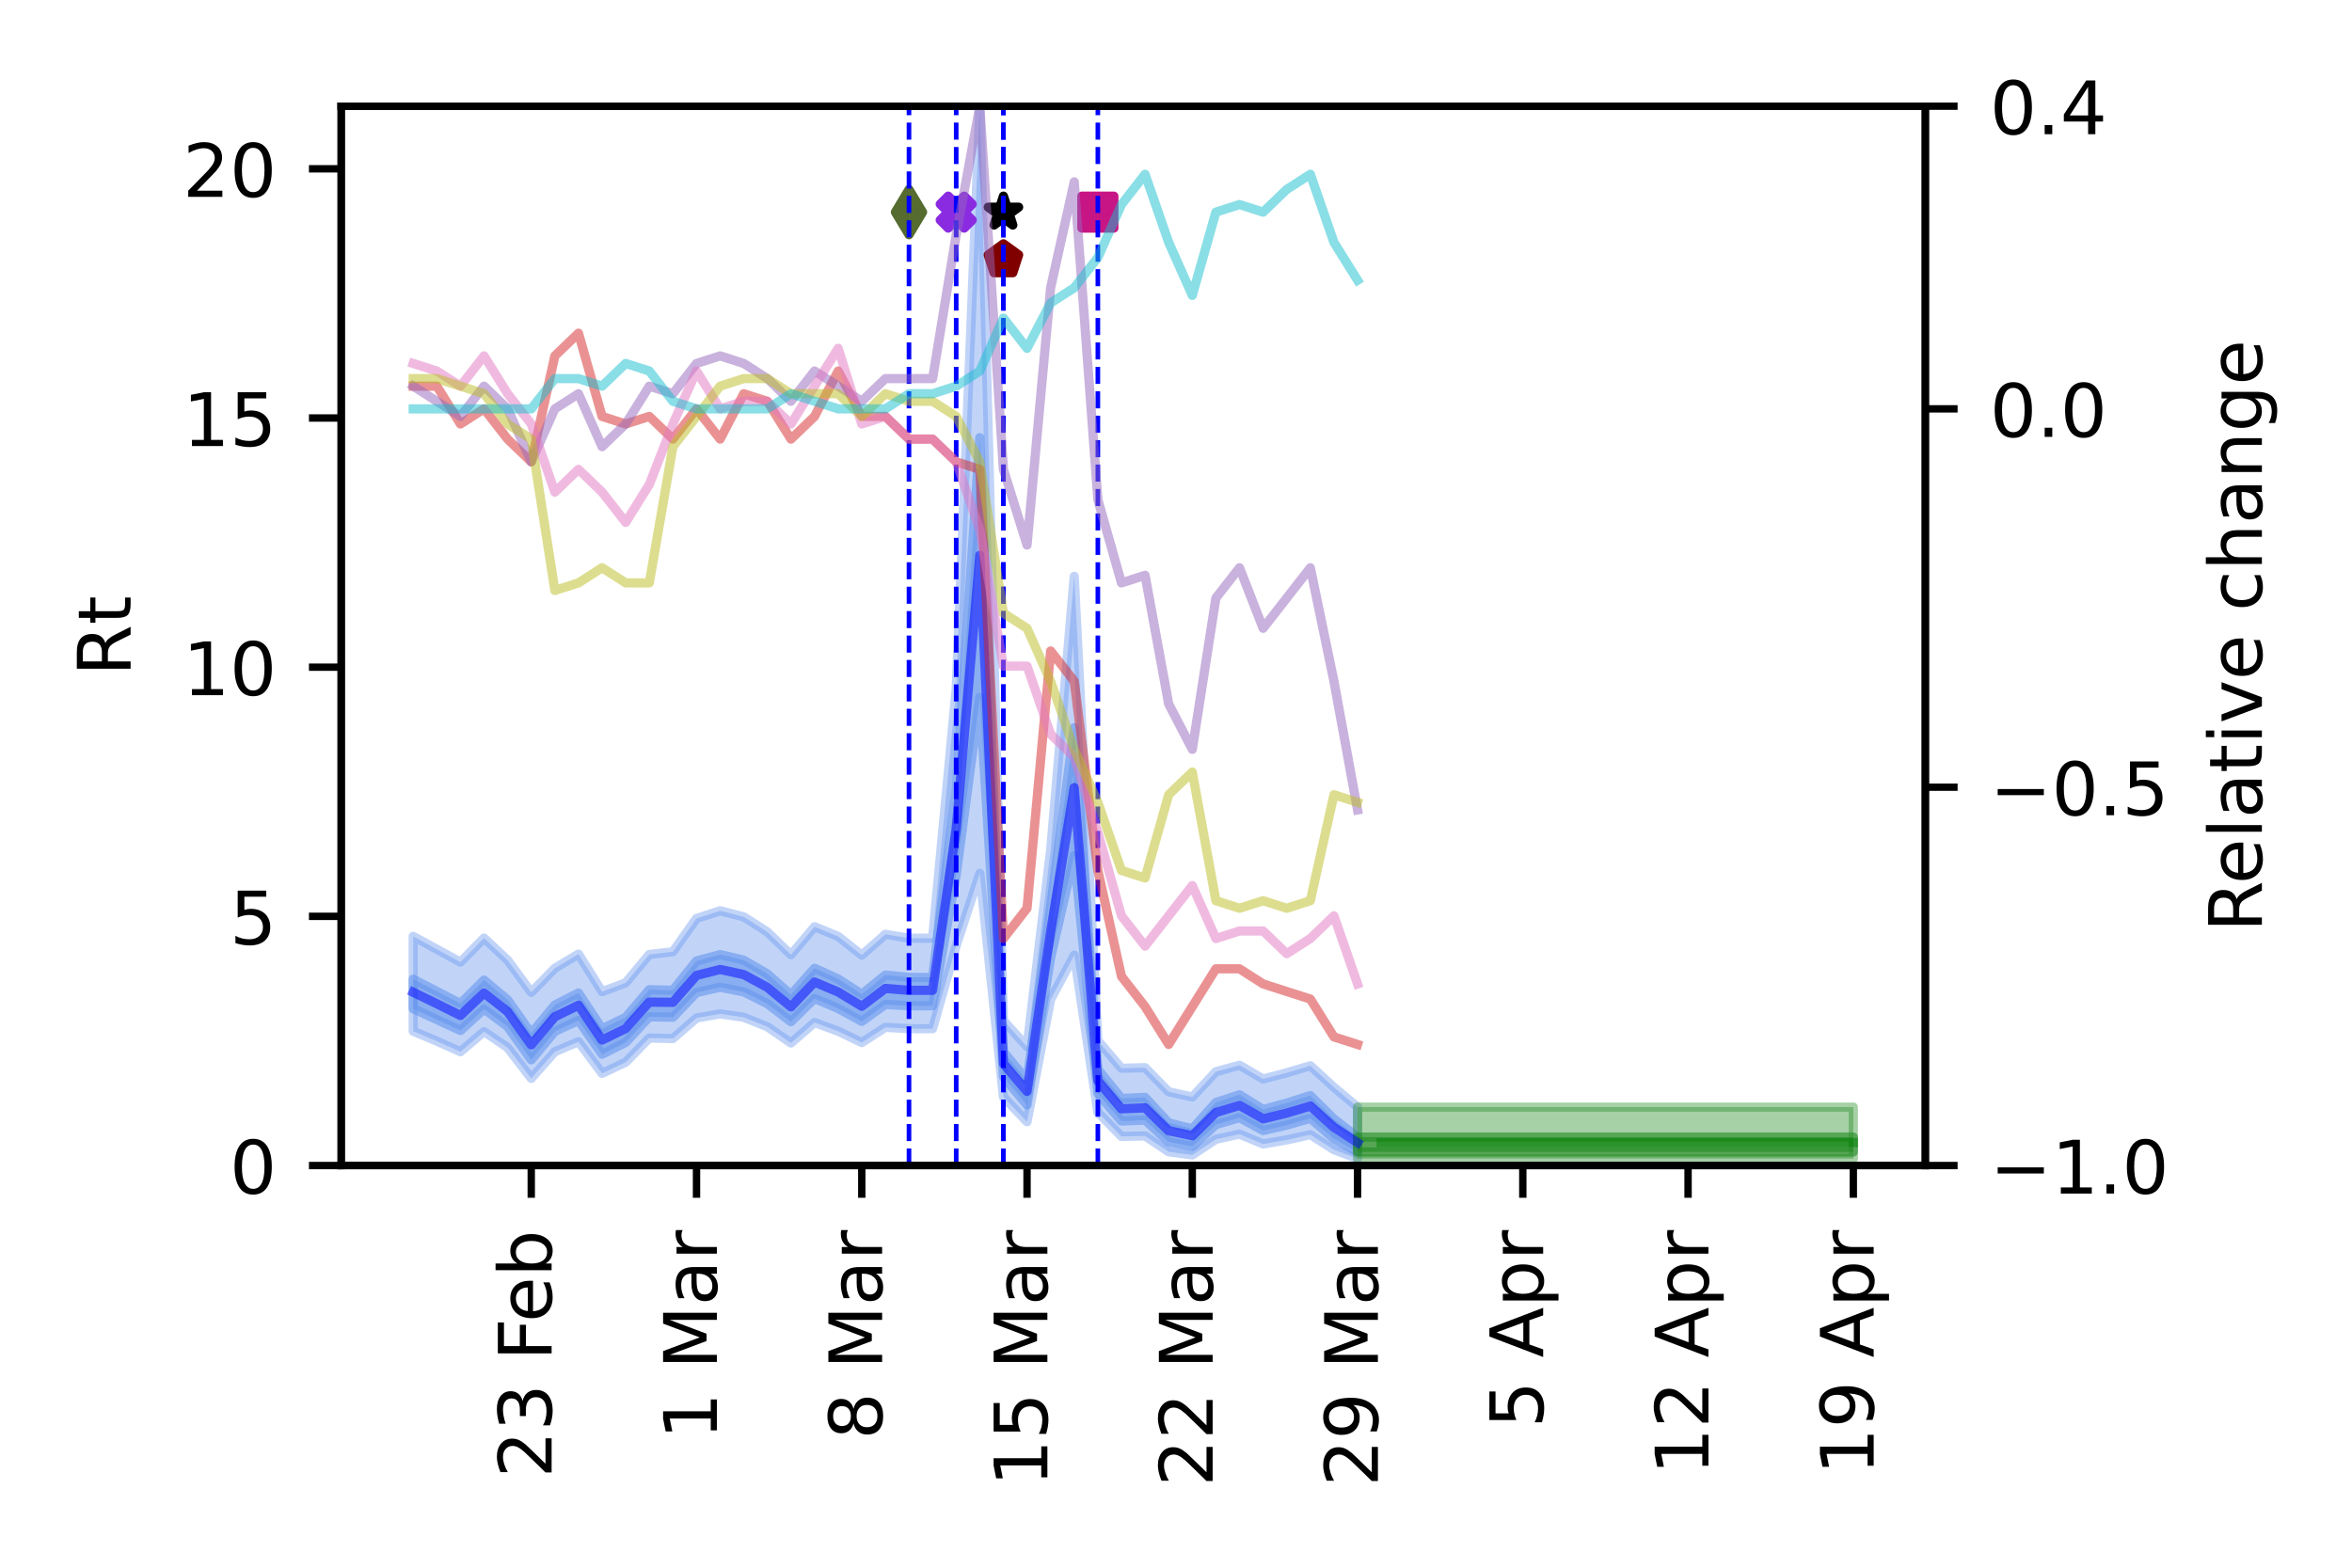 <?xml version="1.0" encoding="utf-8" standalone="no"?>
<!DOCTYPE svg PUBLIC "-//W3C//DTD SVG 1.1//EN"
  "http://www.w3.org/Graphics/SVG/1.1/DTD/svg11.dtd">
<!-- Created with matplotlib (https://matplotlib.org/) -->
<svg height="170.079pt" version="1.1" viewBox="0 0 255.118 170.079" width="255.118pt" xmlns="http://www.w3.org/2000/svg" xmlns:xlink="http://www.w3.org/1999/xlink">
 <defs>
  <style type="text/css">
*{stroke-linecap:butt;stroke-linejoin:round;}
  </style>
 </defs>
 <g id="figure_1">
  <g id="patch_1">
   <path d="M 0 170.079 
L 255.118 170.079 
L 255.118 0 
L 0 0 
z
" style="fill:#ffffff;"/>
  </g>
  <g id="axes_1">
   <g id="patch_2">
    <path d="M 37.01 126.449 
L 208.838 126.449 
L 208.838 11.52 
L 37.01 11.52 
z
" style="fill:#ffffff;"/>
   </g>
   <g id="PolyCollection_1">
    <defs>
     <path d="M 44.82 -68.494 
L 44.82 -58.204 
L 47.381 -57.125 
L 49.942 -55.978 
L 52.503 -58.162 
L 55.063 -56.419 
L 57.624 -53.089 
L 60.185 -55.982 
L 62.746 -57.065 
L 65.307 -53.629 
L 67.867 -54.843 
L 70.428 -57.464 
L 72.989 -57.407 
L 75.55 -59.635 
L 78.11 -60.085 
L 80.671 -59.712 
L 83.232 -58.687 
L 85.793 -56.923 
L 88.354 -59.143 
L 90.914 -58.207 
L 93.475 -56.971 
L 96.036 -58.622 
L 98.597 -58.48 
L 101.157 -58.48 
L 103.718 -67.49 
L 106.279 -75.331 
L 108.84 -51.068 
L 111.401 -48.378 
L 113.961 -61.651 
L 116.522 -66.452 
L 119.083 -49.399 
L 121.644 -46.787 
L 124.204 -46.839 
L 126.765 -45.119 
L 129.326 -44.781 
L 131.887 -46.479 
L 134.448 -47.038 
L 137.008 -45.966 
L 139.569 -46.412 
L 142.13 -46.975 
L 144.691 -45.35 
L 147.251 -44.382 
L 147.251 -49.968 
L 147.251 -49.968 
L 144.691 -52.117 
L 142.13 -54.456 
L 139.569 -53.691 
L 137.008 -53.018 
L 134.448 -54.512 
L 131.887 -53.806 
L 129.326 -51.066 
L 126.765 -51.632 
L 124.204 -54.247 
L 121.644 -54.182 
L 119.083 -57.175 
L 116.522 -107.557 
L 113.961 -77.836 
L 111.401 -56.519 
L 108.84 -59.361 
L 106.279 -158.559 
L 103.718 -95.333 
L 101.157 -68.295 
L 98.597 -68.295 
L 96.036 -68.714 
L 93.475 -66.453 
L 90.914 -68.486 
L 88.354 -69.537 
L 85.793 -66.498 
L 83.232 -68.976 
L 80.671 -70.611 
L 78.11 -71.266 
L 75.55 -70.44 
L 72.989 -66.825 
L 70.428 -66.526 
L 67.867 -63.453 
L 65.307 -62.49 
L 62.746 -66.568 
L 60.185 -65.039 
L 57.624 -62.419 
L 55.063 -65.909 
L 52.503 -68.306 
L 49.942 -65.698 
L 47.381 -67.096 
L 44.82 -68.494 
z
" id="mc27fb6c7b3" style="stroke:#6495ed;stroke-opacity:0.4;"/>
    </defs>
    <g clip-path="url(#p8093fc2f72)">
     <use style="fill:#6495ed;fill-opacity:0.4;stroke:#6495ed;stroke-opacity:0.4;" x="0" xlink:href="#mc27fb6c7b3" y="170.079"/>
    </g>
   </g>
   <g id="PolyCollection_2">
    <defs>
     <path d="M 44.82 -63.843 
L 44.82 -60.651 
L 47.381 -59.462 
L 49.942 -58.278 
L 52.503 -60.602 
L 55.063 -58.707 
L 57.624 -55.095 
L 60.185 -58.184 
L 62.746 -59.371 
L 65.307 -55.704 
L 67.867 -56.99 
L 70.428 -59.764 
L 72.989 -59.718 
L 75.55 -62.397 
L 78.11 -62.975 
L 80.671 -62.468 
L 83.232 -61.192 
L 85.793 -59.231 
L 88.354 -61.748 
L 90.914 -60.667 
L 93.475 -59.268 
L 96.036 -61.109 
L 98.597 -60.957 
L 101.157 -60.957 
L 103.718 -75.144 
L 106.279 -94.4 
L 108.84 -53.259 
L 111.401 -50.209 
L 113.961 -66.183 
L 116.522 -77.239 
L 119.083 -51.446 
L 121.644 -48.455 
L 124.204 -48.563 
L 126.765 -46.2 
L 129.326 -45.707 
L 131.887 -48.07 
L 134.448 -48.822 
L 137.008 -47.425 
L 139.569 -48.013 
L 142.13 -48.753 
L 144.691 -46.539 
L 147.251 -45.104 
L 147.251 -46.713 
L 147.251 -46.713 
L 144.691 -48.677 
L 142.13 -51.219 
L 139.569 -50.404 
L 137.008 -49.708 
L 134.448 -51.309 
L 131.887 -50.467 
L 129.326 -47.604 
L 126.765 -48.262 
L 124.204 -51.021 
L 121.644 -50.907 
L 119.083 -54.063 
L 116.522 -91.131 
L 113.961 -71.657 
L 111.401 -52.861 
L 108.84 -55.964 
L 106.279 -122.594 
L 103.718 -84.54 
L 101.157 -64.042 
L 98.597 -64.042 
L 96.036 -64.293 
L 93.475 -62.216 
L 90.914 -63.873 
L 88.354 -65.033 
L 85.793 -62.152 
L 83.232 -64.422 
L 80.671 -65.911 
L 78.11 -66.52 
L 75.55 -65.828 
L 72.989 -62.647 
L 70.428 -62.708 
L 67.867 -59.71 
L 65.307 -58.467 
L 62.746 -62.352 
L 60.185 -61.047 
L 57.624 -57.959 
L 55.063 -61.61 
L 52.503 -63.743 
L 49.942 -61.212 
L 47.381 -62.523 
L 44.82 -63.843 
z
" id="m3466e44753" style="stroke:#6495ed;stroke-opacity:0.6;"/>
    </defs>
    <g clip-path="url(#p8093fc2f72)">
     <use style="fill:#6495ed;fill-opacity:0.6;stroke:#6495ed;stroke-opacity:0.6;" x="0" xlink:href="#m3466e44753" y="170.079"/>
    </g>
   </g>
   <g id="PolyCollection_3">
    <defs>
     <path d="M 147.251 -49.968 
L 147.251 -44.382 
L 149.812 -44.382 
L 152.373 -44.382 
L 154.934 -44.382 
L 157.495 -44.382 
L 160.055 -44.382 
L 162.616 -44.382 
L 165.177 -44.382 
L 167.738 -44.382 
L 170.298 -44.382 
L 172.859 -44.382 
L 175.42 -44.382 
L 177.981 -44.382 
L 180.542 -44.382 
L 183.102 -44.382 
L 185.663 -44.382 
L 188.224 -44.382 
L 190.785 -44.382 
L 193.345 -44.382 
L 195.906 -44.382 
L 198.467 -44.382 
L 201.028 -44.382 
L 201.028 -49.968 
L 201.028 -49.968 
L 198.467 -49.968 
L 195.906 -49.968 
L 193.345 -49.968 
L 190.785 -49.968 
L 188.224 -49.968 
L 185.663 -49.968 
L 183.102 -49.968 
L 180.542 -49.968 
L 177.981 -49.968 
L 175.42 -49.968 
L 172.859 -49.968 
L 170.298 -49.968 
L 167.738 -49.968 
L 165.177 -49.968 
L 162.616 -49.968 
L 160.055 -49.968 
L 157.495 -49.968 
L 154.934 -49.968 
L 152.373 -49.968 
L 149.812 -49.968 
L 147.251 -49.968 
z
" id="m8d837c0db7" style="stroke:#228b22;stroke-opacity:0.4;"/>
    </defs>
    <g clip-path="url(#p8093fc2f72)">
     <use style="fill:#228b22;fill-opacity:0.4;stroke:#228b22;stroke-opacity:0.4;" x="0" xlink:href="#m8d837c0db7" y="170.079"/>
    </g>
   </g>
   <g id="PolyCollection_4">
    <defs>
     <path d="M 147.251 -46.713 
L 147.251 -45.104 
L 149.812 -45.104 
L 152.373 -45.104 
L 154.934 -45.104 
L 157.495 -45.104 
L 160.055 -45.104 
L 162.616 -45.104 
L 165.177 -45.104 
L 167.738 -45.104 
L 170.298 -45.104 
L 172.859 -45.104 
L 175.42 -45.104 
L 177.981 -45.104 
L 180.542 -45.104 
L 183.102 -45.104 
L 185.663 -45.104 
L 188.224 -45.104 
L 190.785 -45.104 
L 193.345 -45.104 
L 195.906 -45.104 
L 198.467 -45.104 
L 201.028 -45.104 
L 201.028 -46.713 
L 201.028 -46.713 
L 198.467 -46.713 
L 195.906 -46.713 
L 193.345 -46.713 
L 190.785 -46.713 
L 188.224 -46.713 
L 185.663 -46.713 
L 183.102 -46.713 
L 180.542 -46.713 
L 177.981 -46.713 
L 175.42 -46.713 
L 172.859 -46.713 
L 170.298 -46.713 
L 167.738 -46.713 
L 165.177 -46.713 
L 162.616 -46.713 
L 160.055 -46.713 
L 157.495 -46.713 
L 154.934 -46.713 
L 152.373 -46.713 
L 149.812 -46.713 
L 147.251 -46.713 
z
" id="m91d9855c9b" style="stroke:#228b22;stroke-opacity:0.6;"/>
    </defs>
    <g clip-path="url(#p8093fc2f72)">
     <use style="fill:#228b22;fill-opacity:0.6;stroke:#228b22;stroke-opacity:0.6;" x="0" xlink:href="#m91d9855c9b" y="170.079"/>
    </g>
   </g>
   <g id="PathCollection_1">
    <defs>
     <path d="M -0.866 1.732 
L 0 0.866 
L 0.866 1.732 
L 1.732 0.866 
L 0.866 0 
L 1.732 -0.866 
L 0.866 -1.732 
L 0 -0.866 
L -0.866 -1.732 
L -1.732 -0.866 
L -0.866 0 
L -1.732 0.866 
z
" id="mf2ab053cab" style="stroke:#8a2be2;"/>
    </defs>
    <g clip-path="url(#p8093fc2f72)">
     <use style="fill:#8a2be2;stroke:#8a2be2;" x="103.718" xlink:href="#mf2ab053cab" y="23.013"/>
    </g>
   </g>
   <g id="PathCollection_2">
    <defs>
     <path d="M 0 -1.732 
L -0.389 -0.535 
L -1.647 -0.535 
L -0.629 0.204 
L -1.018 1.401 
L -0 0.662 
L 1.018 1.401 
L 0.629 0.204 
L 1.647 -0.535 
L 0.389 -0.535 
z
" id="m3ead2053a7" style="stroke:#000000;"/>
    </defs>
    <g clip-path="url(#p8093fc2f72)">
     <use style="stroke:#000000;" x="108.84" xlink:href="#m3ead2053a7" y="23.013"/>
    </g>
   </g>
   <g id="PathCollection_3">
    <defs>
     <path d="M -1.732 1.732 
L 1.732 1.732 
L 1.732 -1.732 
L -1.732 -1.732 
z
" id="mf3816ffd2d" style="stroke:#c71585;"/>
    </defs>
    <g clip-path="url(#p8093fc2f72)">
     <use style="fill:#c71585;stroke:#c71585;" x="119.083" xlink:href="#mf3816ffd2d" y="23.013"/>
    </g>
   </g>
   <g id="PathCollection_4">
    <defs>
     <path d="M 0 -1.732 
L -1.647 -0.535 
L -1.018 1.401 
L 1.018 1.401 
L 1.647 -0.535 
z
" id="m47b9290eeb" style="stroke:#800000;"/>
    </defs>
    <g clip-path="url(#p8093fc2f72)">
     <use style="fill:#800000;stroke:#800000;" x="108.84" xlink:href="#m47b9290eeb" y="28.185"/>
    </g>
   </g>
   <g id="PathCollection_5">
    <defs>
     <path d="M -0 2.449 
L 1.47 0 
L 0 -2.449 
L -1.47 -0 
z
" id="mcb98997e98" style="stroke:#556b2f;"/>
    </defs>
    <g clip-path="url(#p8093fc2f72)">
     <use style="fill:#556b2f;stroke:#556b2f;" x="98.597" xlink:href="#mcb98997e98" y="23.013"/>
    </g>
   </g>
   <g id="matplotlib.axis_1">
    <g id="xtick_1">
     <g id="line2d_1">
      <defs>
       <path d="M 0 0 
L 0 3.5 
" id="mc71c07957f" style="stroke:#000000;stroke-width:0.8;"/>
      </defs>
      <g>
       <use style="stroke:#000000;stroke-width:0.8;" x="201.028" xlink:href="#mc71c07957f" y="126.449"/>
      </g>
     </g>
     <g id="text_1">
      <!-- 19 Apr -->
      <defs>
       <path d="M 12.406 8.297 
L 28.516 8.297 
L 28.516 63.922 
L 10.984 60.406 
L 10.984 69.391 
L 28.422 72.906 
L 38.281 72.906 
L 38.281 8.297 
L 54.391 8.297 
L 54.391 0 
L 12.406 0 
z
" id="DejaVuSans-49"/>
       <path d="M 10.984 1.516 
L 10.984 10.5 
Q 14.703 8.734 18.5 7.812 
Q 22.312 6.891 25.984 6.891 
Q 35.75 6.891 40.891 13.453 
Q 46.047 20.016 46.781 33.406 
Q 43.953 29.203 39.594 26.953 
Q 35.25 24.703 29.984 24.703 
Q 19.047 24.703 12.672 31.312 
Q 6.297 37.938 6.297 49.422 
Q 6.297 60.641 12.938 67.422 
Q 19.578 74.219 30.609 74.219 
Q 43.266 74.219 49.922 64.516 
Q 56.594 54.828 56.594 36.375 
Q 56.594 19.141 48.406 8.859 
Q 40.234 -1.422 26.422 -1.422 
Q 22.703 -1.422 18.891 -0.688 
Q 15.094 0.047 10.984 1.516 
z
M 30.609 32.422 
Q 37.25 32.422 41.125 36.953 
Q 45.016 41.5 45.016 49.422 
Q 45.016 57.281 41.125 61.844 
Q 37.25 66.406 30.609 66.406 
Q 23.969 66.406 20.094 61.844 
Q 16.219 57.281 16.219 49.422 
Q 16.219 41.5 20.094 36.953 
Q 23.969 32.422 30.609 32.422 
z
" id="DejaVuSans-57"/>
       <path id="DejaVuSans-32"/>
       <path d="M 34.188 63.188 
L 20.797 26.906 
L 47.609 26.906 
z
M 28.609 72.906 
L 39.797 72.906 
L 67.578 0 
L 57.328 0 
L 50.688 18.703 
L 17.828 18.703 
L 11.188 0 
L 0.781 0 
z
" id="DejaVuSans-65"/>
       <path d="M 18.109 8.203 
L 18.109 -20.797 
L 9.078 -20.797 
L 9.078 54.688 
L 18.109 54.688 
L 18.109 46.391 
Q 20.953 51.266 25.266 53.625 
Q 29.594 56 35.594 56 
Q 45.562 56 51.781 48.094 
Q 58.016 40.188 58.016 27.297 
Q 58.016 14.406 51.781 6.484 
Q 45.562 -1.422 35.594 -1.422 
Q 29.594 -1.422 25.266 0.953 
Q 20.953 3.328 18.109 8.203 
z
M 48.688 27.297 
Q 48.688 37.203 44.609 42.844 
Q 40.531 48.484 33.406 48.484 
Q 26.266 48.484 22.188 42.844 
Q 18.109 37.203 18.109 27.297 
Q 18.109 17.391 22.188 11.75 
Q 26.266 6.109 33.406 6.109 
Q 40.531 6.109 44.609 11.75 
Q 48.688 17.391 48.688 27.297 
z
" id="DejaVuSans-112"/>
       <path d="M 41.109 46.297 
Q 39.594 47.172 37.812 47.578 
Q 36.031 48 33.891 48 
Q 26.266 48 22.188 43.047 
Q 18.109 38.094 18.109 28.812 
L 18.109 0 
L 9.078 0 
L 9.078 54.688 
L 18.109 54.688 
L 18.109 46.188 
Q 20.953 51.172 25.484 53.578 
Q 30.031 56 36.531 56 
Q 37.453 56 38.578 55.875 
Q 39.703 55.766 41.062 55.516 
z
" id="DejaVuSans-114"/>
      </defs>
      <g transform="translate(203.235 160.011)rotate(-90)scale(0.08 -0.08)">
       <use xlink:href="#DejaVuSans-49"/>
       <use x="63.623" xlink:href="#DejaVuSans-57"/>
       <use x="127.246" xlink:href="#DejaVuSans-32"/>
       <use x="159.033" xlink:href="#DejaVuSans-65"/>
       <use x="227.441" xlink:href="#DejaVuSans-112"/>
       <use x="290.918" xlink:href="#DejaVuSans-114"/>
      </g>
     </g>
    </g>
    <g id="xtick_2">
     <g id="line2d_2">
      <g>
       <use style="stroke:#000000;stroke-width:0.8;" x="183.102" xlink:href="#mc71c07957f" y="126.449"/>
      </g>
     </g>
     <g id="text_2">
      <!-- 12 Apr -->
      <defs>
       <path d="M 19.188 8.297 
L 53.609 8.297 
L 53.609 0 
L 7.328 0 
L 7.328 8.297 
Q 12.938 14.109 22.625 23.891 
Q 32.328 33.688 34.812 36.531 
Q 39.547 41.844 41.422 45.531 
Q 43.312 49.219 43.312 52.781 
Q 43.312 58.594 39.234 62.25 
Q 35.156 65.922 28.609 65.922 
Q 23.969 65.922 18.812 64.312 
Q 13.672 62.703 7.812 59.422 
L 7.812 69.391 
Q 13.766 71.781 18.938 73 
Q 24.125 74.219 28.422 74.219 
Q 39.75 74.219 46.484 68.547 
Q 53.219 62.891 53.219 53.422 
Q 53.219 48.922 51.531 44.891 
Q 49.859 40.875 45.406 35.406 
Q 44.188 33.984 37.641 27.219 
Q 31.109 20.453 19.188 8.297 
z
" id="DejaVuSans-50"/>
      </defs>
      <g transform="translate(185.31 160.011)rotate(-90)scale(0.08 -0.08)">
       <use xlink:href="#DejaVuSans-49"/>
       <use x="63.623" xlink:href="#DejaVuSans-50"/>
       <use x="127.246" xlink:href="#DejaVuSans-32"/>
       <use x="159.033" xlink:href="#DejaVuSans-65"/>
       <use x="227.441" xlink:href="#DejaVuSans-112"/>
       <use x="290.918" xlink:href="#DejaVuSans-114"/>
      </g>
     </g>
    </g>
    <g id="xtick_3">
     <g id="line2d_3">
      <g>
       <use style="stroke:#000000;stroke-width:0.8;" x="165.177" xlink:href="#mc71c07957f" y="126.449"/>
      </g>
     </g>
     <g id="text_3">
      <!-- 5 Apr -->
      <defs>
       <path d="M 10.797 72.906 
L 49.516 72.906 
L 49.516 64.594 
L 19.828 64.594 
L 19.828 46.734 
Q 21.969 47.469 24.109 47.828 
Q 26.266 48.188 28.422 48.188 
Q 40.625 48.188 47.75 41.5 
Q 54.891 34.812 54.891 23.391 
Q 54.891 11.625 47.562 5.094 
Q 40.234 -1.422 26.906 -1.422 
Q 22.312 -1.422 17.547 -0.641 
Q 12.797 0.141 7.719 1.703 
L 7.719 11.625 
Q 12.109 9.234 16.797 8.062 
Q 21.484 6.891 26.703 6.891 
Q 35.156 6.891 40.078 11.328 
Q 45.016 15.766 45.016 23.391 
Q 45.016 31 40.078 35.438 
Q 35.156 39.891 26.703 39.891 
Q 22.75 39.891 18.812 39.016 
Q 14.891 38.141 10.797 36.281 
z
" id="DejaVuSans-53"/>
      </defs>
      <g transform="translate(167.384 154.921)rotate(-90)scale(0.08 -0.08)">
       <use xlink:href="#DejaVuSans-53"/>
       <use x="63.623" xlink:href="#DejaVuSans-32"/>
       <use x="95.41" xlink:href="#DejaVuSans-65"/>
       <use x="163.818" xlink:href="#DejaVuSans-112"/>
       <use x="227.295" xlink:href="#DejaVuSans-114"/>
      </g>
     </g>
    </g>
    <g id="xtick_4">
     <g id="line2d_4">
      <g>
       <use style="stroke:#000000;stroke-width:0.8;" x="147.251" xlink:href="#mc71c07957f" y="126.449"/>
      </g>
     </g>
     <g id="text_4">
      <!-- 29 Mar -->
      <defs>
       <path d="M 9.812 72.906 
L 24.516 72.906 
L 43.109 23.297 
L 61.812 72.906 
L 76.516 72.906 
L 76.516 0 
L 66.891 0 
L 66.891 64.016 
L 48.094 14.016 
L 38.188 14.016 
L 19.391 64.016 
L 19.391 0 
L 9.812 0 
z
" id="DejaVuSans-77"/>
       <path d="M 34.281 27.484 
Q 23.391 27.484 19.188 25 
Q 14.984 22.516 14.984 16.5 
Q 14.984 11.719 18.141 8.906 
Q 21.297 6.109 26.703 6.109 
Q 34.188 6.109 38.703 11.406 
Q 43.219 16.703 43.219 25.484 
L 43.219 27.484 
z
M 52.203 31.203 
L 52.203 0 
L 43.219 0 
L 43.219 8.297 
Q 40.141 3.328 35.547 0.953 
Q 30.953 -1.422 24.312 -1.422 
Q 15.922 -1.422 10.953 3.297 
Q 6 8.016 6 15.922 
Q 6 25.141 12.172 29.828 
Q 18.359 34.516 30.609 34.516 
L 43.219 34.516 
L 43.219 35.406 
Q 43.219 41.609 39.141 45 
Q 35.062 48.391 27.688 48.391 
Q 23 48.391 18.547 47.266 
Q 14.109 46.141 10.016 43.891 
L 10.016 52.203 
Q 14.938 54.109 19.578 55.047 
Q 24.219 56 28.609 56 
Q 40.484 56 46.344 49.844 
Q 52.203 43.703 52.203 31.203 
z
" id="DejaVuSans-97"/>
      </defs>
      <g transform="translate(149.459 161.265)rotate(-90)scale(0.08 -0.08)">
       <use xlink:href="#DejaVuSans-50"/>
       <use x="63.623" xlink:href="#DejaVuSans-57"/>
       <use x="127.246" xlink:href="#DejaVuSans-32"/>
       <use x="159.033" xlink:href="#DejaVuSans-77"/>
       <use x="245.312" xlink:href="#DejaVuSans-97"/>
       <use x="306.592" xlink:href="#DejaVuSans-114"/>
      </g>
     </g>
    </g>
    <g id="xtick_5">
     <g id="line2d_5">
      <g>
       <use style="stroke:#000000;stroke-width:0.8;" x="129.326" xlink:href="#mc71c07957f" y="126.449"/>
      </g>
     </g>
     <g id="text_5">
      <!-- 22 Mar -->
      <g transform="translate(131.533 161.265)rotate(-90)scale(0.08 -0.08)">
       <use xlink:href="#DejaVuSans-50"/>
       <use x="63.623" xlink:href="#DejaVuSans-50"/>
       <use x="127.246" xlink:href="#DejaVuSans-32"/>
       <use x="159.033" xlink:href="#DejaVuSans-77"/>
       <use x="245.312" xlink:href="#DejaVuSans-97"/>
       <use x="306.592" xlink:href="#DejaVuSans-114"/>
      </g>
     </g>
    </g>
    <g id="xtick_6">
     <g id="line2d_6">
      <g>
       <use style="stroke:#000000;stroke-width:0.8;" x="111.401" xlink:href="#mc71c07957f" y="126.449"/>
      </g>
     </g>
     <g id="text_6">
      <!-- 15 Mar -->
      <g transform="translate(113.608 161.265)rotate(-90)scale(0.08 -0.08)">
       <use xlink:href="#DejaVuSans-49"/>
       <use x="63.623" xlink:href="#DejaVuSans-53"/>
       <use x="127.246" xlink:href="#DejaVuSans-32"/>
       <use x="159.033" xlink:href="#DejaVuSans-77"/>
       <use x="245.312" xlink:href="#DejaVuSans-97"/>
       <use x="306.592" xlink:href="#DejaVuSans-114"/>
      </g>
     </g>
    </g>
    <g id="xtick_7">
     <g id="line2d_7">
      <g>
       <use style="stroke:#000000;stroke-width:0.8;" x="93.475" xlink:href="#mc71c07957f" y="126.449"/>
      </g>
     </g>
     <g id="text_7">
      <!-- 8 Mar -->
      <defs>
       <path d="M 31.781 34.625 
Q 24.75 34.625 20.719 30.859 
Q 16.703 27.094 16.703 20.516 
Q 16.703 13.922 20.719 10.156 
Q 24.75 6.391 31.781 6.391 
Q 38.812 6.391 42.859 10.172 
Q 46.922 13.969 46.922 20.516 
Q 46.922 27.094 42.891 30.859 
Q 38.875 34.625 31.781 34.625 
z
M 21.922 38.812 
Q 15.578 40.375 12.031 44.719 
Q 8.5 49.078 8.5 55.328 
Q 8.5 64.062 14.719 69.141 
Q 20.953 74.219 31.781 74.219 
Q 42.672 74.219 48.875 69.141 
Q 55.078 64.062 55.078 55.328 
Q 55.078 49.078 51.531 44.719 
Q 48 40.375 41.703 38.812 
Q 48.828 37.156 52.797 32.312 
Q 56.781 27.484 56.781 20.516 
Q 56.781 9.906 50.312 4.234 
Q 43.844 -1.422 31.781 -1.422 
Q 19.734 -1.422 13.25 4.234 
Q 6.781 9.906 6.781 20.516 
Q 6.781 27.484 10.781 32.312 
Q 14.797 37.156 21.922 38.812 
z
M 18.312 54.391 
Q 18.312 48.734 21.844 45.562 
Q 25.391 42.391 31.781 42.391 
Q 38.141 42.391 41.719 45.562 
Q 45.312 48.734 45.312 54.391 
Q 45.312 60.062 41.719 63.234 
Q 38.141 66.406 31.781 66.406 
Q 25.391 66.406 21.844 63.234 
Q 18.312 60.062 18.312 54.391 
z
" id="DejaVuSans-56"/>
      </defs>
      <g transform="translate(95.683 156.175)rotate(-90)scale(0.08 -0.08)">
       <use xlink:href="#DejaVuSans-56"/>
       <use x="63.623" xlink:href="#DejaVuSans-32"/>
       <use x="95.41" xlink:href="#DejaVuSans-77"/>
       <use x="181.689" xlink:href="#DejaVuSans-97"/>
       <use x="242.969" xlink:href="#DejaVuSans-114"/>
      </g>
     </g>
    </g>
    <g id="xtick_8">
     <g id="line2d_8">
      <g>
       <use style="stroke:#000000;stroke-width:0.8;" x="75.55" xlink:href="#mc71c07957f" y="126.449"/>
      </g>
     </g>
     <g id="text_8">
      <!-- 1 Mar -->
      <g transform="translate(77.757 156.175)rotate(-90)scale(0.08 -0.08)">
       <use xlink:href="#DejaVuSans-49"/>
       <use x="63.623" xlink:href="#DejaVuSans-32"/>
       <use x="95.41" xlink:href="#DejaVuSans-77"/>
       <use x="181.689" xlink:href="#DejaVuSans-97"/>
       <use x="242.969" xlink:href="#DejaVuSans-114"/>
      </g>
     </g>
    </g>
    <g id="xtick_9">
     <g id="line2d_9">
      <g>
       <use style="stroke:#000000;stroke-width:0.8;" x="57.624" xlink:href="#mc71c07957f" y="126.449"/>
      </g>
     </g>
     <g id="text_9">
      <!-- 23 Feb -->
      <defs>
       <path d="M 40.578 39.312 
Q 47.656 37.797 51.625 33 
Q 55.609 28.219 55.609 21.188 
Q 55.609 10.406 48.188 4.484 
Q 40.766 -1.422 27.094 -1.422 
Q 22.516 -1.422 17.656 -0.516 
Q 12.797 0.391 7.625 2.203 
L 7.625 11.719 
Q 11.719 9.328 16.594 8.109 
Q 21.484 6.891 26.812 6.891 
Q 36.078 6.891 40.938 10.547 
Q 45.797 14.203 45.797 21.188 
Q 45.797 27.641 41.281 31.266 
Q 36.766 34.906 28.719 34.906 
L 20.219 34.906 
L 20.219 43.016 
L 29.109 43.016 
Q 36.375 43.016 40.234 45.922 
Q 44.094 48.828 44.094 54.297 
Q 44.094 59.906 40.109 62.906 
Q 36.141 65.922 28.719 65.922 
Q 24.656 65.922 20.016 65.031 
Q 15.375 64.156 9.812 62.312 
L 9.812 71.094 
Q 15.438 72.656 20.344 73.438 
Q 25.25 74.219 29.594 74.219 
Q 40.828 74.219 47.359 69.109 
Q 53.906 64.016 53.906 55.328 
Q 53.906 49.266 50.438 45.094 
Q 46.969 40.922 40.578 39.312 
z
" id="DejaVuSans-51"/>
       <path d="M 9.812 72.906 
L 51.703 72.906 
L 51.703 64.594 
L 19.672 64.594 
L 19.672 43.109 
L 48.578 43.109 
L 48.578 34.812 
L 19.672 34.812 
L 19.672 0 
L 9.812 0 
z
" id="DejaVuSans-70"/>
       <path d="M 56.203 29.594 
L 56.203 25.203 
L 14.891 25.203 
Q 15.484 15.922 20.484 11.062 
Q 25.484 6.203 34.422 6.203 
Q 39.594 6.203 44.453 7.469 
Q 49.312 8.734 54.109 11.281 
L 54.109 2.781 
Q 49.266 0.734 44.188 -0.344 
Q 39.109 -1.422 33.891 -1.422 
Q 20.797 -1.422 13.156 6.188 
Q 5.516 13.812 5.516 26.812 
Q 5.516 40.234 12.766 48.109 
Q 20.016 56 32.328 56 
Q 43.359 56 49.781 48.891 
Q 56.203 41.797 56.203 29.594 
z
M 47.219 32.234 
Q 47.125 39.594 43.094 43.984 
Q 39.062 48.391 32.422 48.391 
Q 24.906 48.391 20.391 44.141 
Q 15.875 39.891 15.188 32.172 
z
" id="DejaVuSans-101"/>
       <path d="M 48.688 27.297 
Q 48.688 37.203 44.609 42.844 
Q 40.531 48.484 33.406 48.484 
Q 26.266 48.484 22.188 42.844 
Q 18.109 37.203 18.109 27.297 
Q 18.109 17.391 22.188 11.75 
Q 26.266 6.109 33.406 6.109 
Q 40.531 6.109 44.609 11.75 
Q 48.688 17.391 48.688 27.297 
z
M 18.109 46.391 
Q 20.953 51.266 25.266 53.625 
Q 29.594 56 35.594 56 
Q 45.562 56 51.781 48.094 
Q 58.016 40.188 58.016 27.297 
Q 58.016 14.406 51.781 6.484 
Q 45.562 -1.422 35.594 -1.422 
Q 29.594 -1.422 25.266 0.953 
Q 20.953 3.328 18.109 8.203 
L 18.109 0 
L 9.078 0 
L 9.078 75.984 
L 18.109 75.984 
z
" id="DejaVuSans-98"/>
      </defs>
      <g transform="translate(59.832 160.334)rotate(-90)scale(0.08 -0.08)">
       <use xlink:href="#DejaVuSans-50"/>
       <use x="63.623" xlink:href="#DejaVuSans-51"/>
       <use x="127.246" xlink:href="#DejaVuSans-32"/>
       <use x="159.033" xlink:href="#DejaVuSans-70"/>
       <use x="211.053" xlink:href="#DejaVuSans-101"/>
       <use x="272.576" xlink:href="#DejaVuSans-98"/>
      </g>
     </g>
    </g>
   </g>
   <g id="matplotlib.axis_2">
    <g id="ytick_1">
     <g id="line2d_10">
      <defs>
       <path d="M 0 0 
L -3.5 0 
" id="m1950df872a" style="stroke:#000000;stroke-width:0.8;"/>
      </defs>
      <g>
       <use style="stroke:#000000;stroke-width:0.8;" x="37.01" xlink:href="#m1950df872a" y="126.449"/>
      </g>
     </g>
     <g id="text_10">
      <!-- 0 -->
      <defs>
       <path d="M 31.781 66.406 
Q 24.172 66.406 20.328 58.906 
Q 16.5 51.422 16.5 36.375 
Q 16.5 21.391 20.328 13.891 
Q 24.172 6.391 31.781 6.391 
Q 39.453 6.391 43.281 13.891 
Q 47.125 21.391 47.125 36.375 
Q 47.125 51.422 43.281 58.906 
Q 39.453 66.406 31.781 66.406 
z
M 31.781 74.219 
Q 44.047 74.219 50.516 64.516 
Q 56.984 54.828 56.984 36.375 
Q 56.984 17.969 50.516 8.266 
Q 44.047 -1.422 31.781 -1.422 
Q 19.531 -1.422 13.062 8.266 
Q 6.594 17.969 6.594 36.375 
Q 6.594 54.828 13.062 64.516 
Q 19.531 74.219 31.781 74.219 
z
" id="DejaVuSans-48"/>
      </defs>
      <g transform="translate(24.92 129.488)scale(0.08 -0.08)">
       <use xlink:href="#DejaVuSans-48"/>
      </g>
     </g>
    </g>
    <g id="ytick_2">
     <g id="line2d_11">
      <g>
       <use style="stroke:#000000;stroke-width:0.8;" x="37.01" xlink:href="#m1950df872a" y="99.416"/>
      </g>
     </g>
     <g id="text_11">
      <!-- 5 -->
      <g transform="translate(24.92 102.455)scale(0.08 -0.08)">
       <use xlink:href="#DejaVuSans-53"/>
      </g>
     </g>
    </g>
    <g id="ytick_3">
     <g id="line2d_12">
      <g>
       <use style="stroke:#000000;stroke-width:0.8;" x="37.01" xlink:href="#m1950df872a" y="72.382"/>
      </g>
     </g>
     <g id="text_12">
      <!-- 10 -->
      <g transform="translate(19.83 75.422)scale(0.08 -0.08)">
       <use xlink:href="#DejaVuSans-49"/>
       <use x="63.623" xlink:href="#DejaVuSans-48"/>
      </g>
     </g>
    </g>
    <g id="ytick_4">
     <g id="line2d_13">
      <g>
       <use style="stroke:#000000;stroke-width:0.8;" x="37.01" xlink:href="#m1950df872a" y="45.349"/>
      </g>
     </g>
     <g id="text_13">
      <!-- 15 -->
      <g transform="translate(19.83 48.389)scale(0.08 -0.08)">
       <use xlink:href="#DejaVuSans-49"/>
       <use x="63.623" xlink:href="#DejaVuSans-53"/>
      </g>
     </g>
    </g>
    <g id="ytick_5">
     <g id="line2d_14">
      <g>
       <use style="stroke:#000000;stroke-width:0.8;" x="37.01" xlink:href="#m1950df872a" y="18.316"/>
      </g>
     </g>
     <g id="text_14">
      <!-- 20 -->
      <g transform="translate(19.83 21.355)scale(0.08 -0.08)">
       <use xlink:href="#DejaVuSans-50"/>
       <use x="63.623" xlink:href="#DejaVuSans-48"/>
      </g>
     </g>
    </g>
    <g id="text_15">
     <!-- Rt -->
     <defs>
      <path d="M 44.391 34.188 
Q 47.562 33.109 50.562 29.594 
Q 53.562 26.078 56.594 19.922 
L 66.609 0 
L 56 0 
L 46.688 18.703 
Q 43.062 26.031 39.672 28.422 
Q 36.281 30.812 30.422 30.812 
L 19.672 30.812 
L 19.672 0 
L 9.812 0 
L 9.812 72.906 
L 32.078 72.906 
Q 44.578 72.906 50.734 67.672 
Q 56.891 62.453 56.891 51.906 
Q 56.891 45.016 53.688 40.469 
Q 50.484 35.938 44.391 34.188 
z
M 19.672 64.797 
L 19.672 38.922 
L 32.078 38.922 
Q 39.203 38.922 42.844 42.219 
Q 46.484 45.516 46.484 51.906 
Q 46.484 58.297 42.844 61.547 
Q 39.203 64.797 32.078 64.797 
z
" id="DejaVuSans-82"/>
      <path d="M 18.312 70.219 
L 18.312 54.688 
L 36.812 54.688 
L 36.812 47.703 
L 18.312 47.703 
L 18.312 18.016 
Q 18.312 11.328 20.141 9.422 
Q 21.969 7.516 27.594 7.516 
L 36.812 7.516 
L 36.812 0 
L 27.594 0 
Q 17.188 0 13.234 3.875 
Q 9.281 7.766 9.281 18.016 
L 9.281 47.703 
L 2.688 47.703 
L 2.688 54.688 
L 9.281 54.688 
L 9.281 70.219 
z
" id="DejaVuSans-116"/>
     </defs>
     <g transform="translate(14.166 73.332)rotate(-90)scale(0.08 -0.08)">
      <use xlink:href="#DejaVuSans-82"/>
      <use x="69.482" xlink:href="#DejaVuSans-116"/>
     </g>
    </g>
   </g>
   <g id="line2d_15">
    <path clip-path="url(#p8093fc2f72)" d="M 44.82 107.648 
L 47.381 108.895 
L 49.942 110.168 
L 52.503 107.732 
L 55.063 109.755 
L 57.624 113.354 
L 60.185 110.306 
L 62.746 109.062 
L 65.307 112.833 
L 67.867 111.585 
L 70.428 108.721 
L 72.989 108.746 
L 75.55 105.823 
L 78.11 105.177 
L 80.671 105.732 
L 83.232 107.118 
L 85.793 109.231 
L 88.354 106.541 
L 90.914 107.624 
L 93.475 109.169 
L 96.036 107.233 
L 98.597 107.439 
L 101.157 107.439 
L 103.718 89.971 
L 106.279 60.243 
L 108.84 115.387 
L 111.401 118.4 
L 113.961 101.037 
L 116.522 85.446 
L 119.083 117.255 
L 121.644 120.292 
L 124.204 120.188 
L 126.765 122.671 
L 129.326 123.22 
L 131.887 120.694 
L 134.448 119.923 
L 137.008 121.384 
L 139.569 120.758 
L 142.13 119.994 
L 144.691 122.302 
L 147.251 123.963 
" style="fill:none;stroke:#0000ff;stroke-linecap:square;stroke-opacity:0.5;"/>
   </g>
   <g id="line2d_16">
    <path clip-path="url(#p8093fc2f72)" d="M 149.812 123.963 
L 152.373 123.963 
L 154.934 123.963 
L 157.495 123.963 
L 160.055 123.963 
L 162.616 123.963 
L 165.177 123.963 
L 167.738 123.963 
L 170.298 123.963 
L 172.859 123.963 
L 175.42 123.963 
L 177.981 123.963 
L 180.542 123.963 
L 183.102 123.963 
L 185.663 123.963 
L 188.224 123.963 
L 190.785 123.963 
L 193.345 123.963 
L 195.906 123.963 
L 198.467 123.963 
L 201.028 123.963 
" style="fill:none;stroke:#008000;stroke-linecap:square;stroke-opacity:0.5;"/>
   </g>
   <g id="line2d_17">
    <path clip-path="url(#p8093fc2f72)" d="M 103.718 126.449 
L 103.718 11.52 
" style="fill:none;stroke:#0000ff;stroke-dasharray:1.85,0.8;stroke-dashoffset:0;stroke-width:0.5;"/>
   </g>
   <g id="line2d_18">
    <path clip-path="url(#p8093fc2f72)" d="M 108.84 126.449 
L 108.84 11.52 
" style="fill:none;stroke:#0000ff;stroke-dasharray:1.85,0.8;stroke-dashoffset:0;stroke-width:0.5;"/>
   </g>
   <g id="line2d_19">
    <path clip-path="url(#p8093fc2f72)" d="M 119.083 126.449 
L 119.083 11.52 
" style="fill:none;stroke:#0000ff;stroke-dasharray:1.85,0.8;stroke-dashoffset:0;stroke-width:0.5;"/>
   </g>
   <g id="line2d_20">
    <path clip-path="url(#p8093fc2f72)" d="M 108.84 126.449 
L 108.84 11.52 
" style="fill:none;stroke:#0000ff;stroke-dasharray:1.85,0.8;stroke-dashoffset:0;stroke-width:0.5;"/>
   </g>
   <g id="line2d_21">
    <path clip-path="url(#p8093fc2f72)" d="M 98.597 126.449 
L 98.597 11.52 
" style="fill:none;stroke:#0000ff;stroke-dasharray:1.85,0.8;stroke-dashoffset:0;stroke-width:0.5;"/>
   </g>
   <g id="patch_3">
    <path d="M 37.01 126.449 
L 37.01 11.52 
" style="fill:none;stroke:#000000;stroke-linecap:square;stroke-linejoin:miter;stroke-width:0.8;"/>
   </g>
   <g id="patch_4">
    <path d="M 208.838 126.449 
L 208.838 11.52 
" style="fill:none;stroke:#000000;stroke-linecap:square;stroke-linejoin:miter;stroke-width:0.8;"/>
   </g>
   <g id="patch_5">
    <path d="M 37.01 126.449 
L 208.838 126.449 
" style="fill:none;stroke:#000000;stroke-linecap:square;stroke-linejoin:miter;stroke-width:0.8;"/>
   </g>
   <g id="patch_6">
    <path d="M 37.01 11.52 
L 208.838 11.52 
" style="fill:none;stroke:#000000;stroke-linecap:square;stroke-linejoin:miter;stroke-width:0.8;"/>
   </g>
  </g>
  <g id="axes_2">
   <g id="matplotlib.axis_3">
    <g id="ytick_6">
     <g id="line2d_22">
      <defs>
       <path d="M 0 0 
L 3.5 0 
" id="m1da36aacfe" style="stroke:#000000;stroke-width:0.8;"/>
      </defs>
      <g>
       <use style="stroke:#000000;stroke-width:0.8;" x="208.838" xlink:href="#m1da36aacfe" y="126.449"/>
      </g>
     </g>
     <g id="text_16">
      <!-- −1.0 -->
      <defs>
       <path d="M 10.594 35.5 
L 73.188 35.5 
L 73.188 27.203 
L 10.594 27.203 
z
" id="DejaVuSans-8722"/>
       <path d="M 10.688 12.406 
L 21 12.406 
L 21 0 
L 10.688 0 
z
" id="DejaVuSans-46"/>
      </defs>
      <g transform="translate(215.838 129.488)scale(0.08 -0.08)">
       <use xlink:href="#DejaVuSans-8722"/>
       <use x="83.789" xlink:href="#DejaVuSans-49"/>
       <use x="147.412" xlink:href="#DejaVuSans-46"/>
       <use x="179.199" xlink:href="#DejaVuSans-48"/>
      </g>
     </g>
    </g>
    <g id="ytick_7">
     <g id="line2d_23">
      <g>
       <use style="stroke:#000000;stroke-width:0.8;" x="208.838" xlink:href="#m1da36aacfe" y="85.403"/>
      </g>
     </g>
     <g id="text_17">
      <!-- −0.5 -->
      <g transform="translate(215.838 88.442)scale(0.08 -0.08)">
       <use xlink:href="#DejaVuSans-8722"/>
       <use x="83.789" xlink:href="#DejaVuSans-48"/>
       <use x="147.412" xlink:href="#DejaVuSans-46"/>
       <use x="179.199" xlink:href="#DejaVuSans-53"/>
      </g>
     </g>
    </g>
    <g id="ytick_8">
     <g id="line2d_24">
      <g>
       <use style="stroke:#000000;stroke-width:0.8;" x="208.838" xlink:href="#m1da36aacfe" y="44.357"/>
      </g>
     </g>
     <g id="text_18">
      <!-- 0.0 -->
      <g transform="translate(215.838 47.396)scale(0.08 -0.08)">
       <use xlink:href="#DejaVuSans-48"/>
       <use x="63.623" xlink:href="#DejaVuSans-46"/>
       <use x="95.41" xlink:href="#DejaVuSans-48"/>
      </g>
     </g>
    </g>
    <g id="ytick_9">
     <g id="line2d_25">
      <g>
       <use style="stroke:#000000;stroke-width:0.8;" x="208.838" xlink:href="#m1da36aacfe" y="11.52"/>
      </g>
     </g>
     <g id="text_19">
      <!-- 0.4 -->
      <defs>
       <path d="M 37.797 64.312 
L 12.891 25.391 
L 37.797 25.391 
z
M 35.203 72.906 
L 47.609 72.906 
L 47.609 25.391 
L 58.016 25.391 
L 58.016 17.188 
L 47.609 17.188 
L 47.609 0 
L 37.797 0 
L 37.797 17.188 
L 4.891 17.188 
L 4.891 26.703 
z
" id="DejaVuSans-52"/>
      </defs>
      <g transform="translate(215.838 14.559)scale(0.08 -0.08)">
       <use xlink:href="#DejaVuSans-48"/>
       <use x="63.623" xlink:href="#DejaVuSans-46"/>
       <use x="95.41" xlink:href="#DejaVuSans-52"/>
      </g>
     </g>
    </g>
    <g id="text_20">
     <!-- Relative change -->
     <defs>
      <path d="M 9.422 75.984 
L 18.406 75.984 
L 18.406 0 
L 9.422 0 
z
" id="DejaVuSans-108"/>
      <path d="M 9.422 54.688 
L 18.406 54.688 
L 18.406 0 
L 9.422 0 
z
M 9.422 75.984 
L 18.406 75.984 
L 18.406 64.594 
L 9.422 64.594 
z
" id="DejaVuSans-105"/>
      <path d="M 2.984 54.688 
L 12.5 54.688 
L 29.594 8.797 
L 46.688 54.688 
L 56.203 54.688 
L 35.688 0 
L 23.484 0 
z
" id="DejaVuSans-118"/>
      <path d="M 48.781 52.594 
L 48.781 44.188 
Q 44.969 46.297 41.141 47.344 
Q 37.312 48.391 33.406 48.391 
Q 24.656 48.391 19.812 42.844 
Q 14.984 37.312 14.984 27.297 
Q 14.984 17.281 19.812 11.734 
Q 24.656 6.203 33.406 6.203 
Q 37.312 6.203 41.141 7.25 
Q 44.969 8.297 48.781 10.406 
L 48.781 2.094 
Q 45.016 0.344 40.984 -0.531 
Q 36.969 -1.422 32.422 -1.422 
Q 20.062 -1.422 12.781 6.344 
Q 5.516 14.109 5.516 27.297 
Q 5.516 40.672 12.859 48.328 
Q 20.219 56 33.016 56 
Q 37.156 56 41.109 55.141 
Q 45.062 54.297 48.781 52.594 
z
" id="DejaVuSans-99"/>
      <path d="M 54.891 33.016 
L 54.891 0 
L 45.906 0 
L 45.906 32.719 
Q 45.906 40.484 42.875 44.328 
Q 39.844 48.188 33.797 48.188 
Q 26.516 48.188 22.312 43.547 
Q 18.109 38.922 18.109 30.906 
L 18.109 0 
L 9.078 0 
L 9.078 75.984 
L 18.109 75.984 
L 18.109 46.188 
Q 21.344 51.125 25.703 53.562 
Q 30.078 56 35.797 56 
Q 45.219 56 50.047 50.172 
Q 54.891 44.344 54.891 33.016 
z
" id="DejaVuSans-104"/>
      <path d="M 54.891 33.016 
L 54.891 0 
L 45.906 0 
L 45.906 32.719 
Q 45.906 40.484 42.875 44.328 
Q 39.844 48.188 33.797 48.188 
Q 26.516 48.188 22.312 43.547 
Q 18.109 38.922 18.109 30.906 
L 18.109 0 
L 9.078 0 
L 9.078 54.688 
L 18.109 54.688 
L 18.109 46.188 
Q 21.344 51.125 25.703 53.562 
Q 30.078 56 35.797 56 
Q 45.219 56 50.047 50.172 
Q 54.891 44.344 54.891 33.016 
z
" id="DejaVuSans-110"/>
      <path d="M 45.406 27.984 
Q 45.406 37.75 41.375 43.109 
Q 37.359 48.484 30.078 48.484 
Q 22.859 48.484 18.828 43.109 
Q 14.797 37.75 14.797 27.984 
Q 14.797 18.266 18.828 12.891 
Q 22.859 7.516 30.078 7.516 
Q 37.359 7.516 41.375 12.891 
Q 45.406 18.266 45.406 27.984 
z
M 54.391 6.781 
Q 54.391 -7.172 48.188 -13.984 
Q 42 -20.797 29.203 -20.797 
Q 24.469 -20.797 20.266 -20.094 
Q 16.062 -19.391 12.109 -17.922 
L 12.109 -9.188 
Q 16.062 -11.328 19.922 -12.344 
Q 23.781 -13.375 27.781 -13.375 
Q 36.625 -13.375 41.016 -8.766 
Q 45.406 -4.156 45.406 5.172 
L 45.406 9.625 
Q 42.625 4.781 38.281 2.391 
Q 33.938 0 27.875 0 
Q 17.828 0 11.672 7.656 
Q 5.516 15.328 5.516 27.984 
Q 5.516 40.672 11.672 48.328 
Q 17.828 56 27.875 56 
Q 33.938 56 38.281 53.609 
Q 42.625 51.219 45.406 46.391 
L 45.406 54.688 
L 54.391 54.688 
z
" id="DejaVuSans-103"/>
     </defs>
     <g transform="translate(245.343 101.108)rotate(-90)scale(0.08 -0.08)">
      <use xlink:href="#DejaVuSans-82"/>
      <use x="64.982" xlink:href="#DejaVuSans-101"/>
      <use x="126.506" xlink:href="#DejaVuSans-108"/>
      <use x="154.289" xlink:href="#DejaVuSans-97"/>
      <use x="215.568" xlink:href="#DejaVuSans-116"/>
      <use x="254.777" xlink:href="#DejaVuSans-105"/>
      <use x="282.561" xlink:href="#DejaVuSans-118"/>
      <use x="341.74" xlink:href="#DejaVuSans-101"/>
      <use x="403.264" xlink:href="#DejaVuSans-32"/>
      <use x="435.051" xlink:href="#DejaVuSans-99"/>
      <use x="490.031" xlink:href="#DejaVuSans-104"/>
      <use x="553.41" xlink:href="#DejaVuSans-97"/>
      <use x="614.689" xlink:href="#DejaVuSans-110"/>
      <use x="678.068" xlink:href="#DejaVuSans-103"/>
      <use x="741.545" xlink:href="#DejaVuSans-101"/>
     </g>
    </g>
   </g>
   <g id="line2d_26">
    <path clip-path="url(#p8093fc2f72)" d="M 44.82 41.894 
L 47.381 41.894 
L 49.942 45.999 
L 52.503 44.357 
L 55.063 47.64 
L 57.624 50.103 
L 60.185 38.61 
L 62.746 36.148 
L 65.307 45.178 
L 67.867 45.999 
L 70.428 45.178 
L 72.989 47.64 
L 75.55 44.357 
L 78.11 47.64 
L 80.671 42.715 
L 83.232 43.536 
L 85.793 47.64 
L 88.354 45.178 
L 90.914 40.252 
L 93.475 45.178 
L 96.036 45.178 
L 98.597 47.64 
L 101.157 47.64 
L 103.718 50.103 
L 106.279 50.924 
L 108.84 101.821 
L 111.401 98.537 
L 113.961 70.626 
L 116.522 73.91 
L 119.083 94.433 
L 121.644 105.926 
L 124.204 109.209 
L 126.765 113.314 
L 129.326 109.209 
L 131.887 105.105 
L 134.448 105.105 
L 137.008 106.747 
L 139.569 107.568 
L 142.13 108.389 
L 144.691 112.493 
L 147.251 113.314 
" style="fill:none;stroke:#d62728;stroke-linecap:square;stroke-opacity:0.5;"/>
   </g>
   <g id="line2d_27">
    <path clip-path="url(#p8093fc2f72)" d="M 44.82 41.894 
L 47.381 43.536 
L 49.942 45.178 
L 52.503 41.894 
L 55.063 44.357 
L 57.624 50.103 
L 60.185 44.357 
L 62.746 42.715 
L 65.307 48.461 
L 67.867 45.999 
L 70.428 41.894 
L 72.989 42.715 
L 75.55 39.431 
L 78.11 38.61 
L 80.671 39.431 
L 83.232 41.073 
L 85.793 43.536 
L 88.354 40.252 
L 90.914 41.894 
L 93.475 43.536 
L 96.036 41.073 
L 98.597 41.073 
L 101.157 41.073 
L 103.718 25.476 
L 106.279 11.52 
L 108.84 50.924 
L 111.401 59.133 
L 113.961 31.222 
L 116.522 19.729 
L 119.083 54.208 
L 121.644 63.238 
L 124.204 62.417 
L 126.765 76.373 
L 129.326 81.298 
L 131.887 64.88 
L 134.448 61.596 
L 137.008 68.163 
L 139.569 64.88 
L 142.13 61.596 
L 144.691 73.91 
L 147.251 87.866 
" style="fill:none;stroke:#9467bd;stroke-linecap:square;stroke-opacity:0.5;"/>
   </g>
   <g id="line2d_28">
    <path clip-path="url(#p8093fc2f72)" d="M 44.82 39.431 
L 47.381 40.252 
L 49.942 41.894 
L 52.503 38.61 
L 55.063 42.715 
L 57.624 45.999 
L 60.185 53.387 
L 62.746 50.924 
L 65.307 53.387 
L 67.867 56.671 
L 70.428 52.566 
L 72.989 45.999 
L 75.55 40.252 
L 78.11 44.357 
L 80.671 43.536 
L 83.232 43.536 
L 85.793 45.999 
L 88.354 41.894 
L 90.914 37.789 
L 93.475 45.999 
L 96.036 45.178 
L 98.597 47.64 
L 101.157 47.64 
L 103.718 50.103 
L 106.279 57.491 
L 108.84 72.268 
L 111.401 72.268 
L 113.961 79.656 
L 116.522 82.119 
L 119.083 90.328 
L 121.644 99.358 
L 124.204 102.642 
L 126.765 99.358 
L 129.326 96.075 
L 131.887 101.821 
L 134.448 101 
L 137.008 101 
L 139.569 103.463 
L 142.13 101.821 
L 144.691 99.358 
L 147.251 106.747 
" style="fill:none;stroke:#e377c2;stroke-linecap:square;stroke-opacity:0.5;"/>
   </g>
   <g id="line2d_29">
    <path clip-path="url(#p8093fc2f72)" d="M 44.82 41.073 
L 47.381 41.073 
L 49.942 41.894 
L 52.503 42.715 
L 55.063 45.999 
L 57.624 47.64 
L 60.185 64.059 
L 62.746 63.238 
L 65.307 61.596 
L 67.867 63.238 
L 70.428 63.238 
L 72.989 48.461 
L 75.55 45.178 
L 78.11 41.894 
L 80.671 41.073 
L 83.232 41.073 
L 85.793 42.715 
L 88.354 42.715 
L 90.914 42.715 
L 93.475 45.178 
L 96.036 42.715 
L 98.597 43.536 
L 101.157 43.536 
L 103.718 45.178 
L 106.279 50.103 
L 108.84 66.522 
L 111.401 68.163 
L 113.961 73.91 
L 116.522 81.298 
L 119.083 87.045 
L 121.644 94.433 
L 124.204 95.254 
L 126.765 86.224 
L 129.326 83.761 
L 131.887 97.717 
L 134.448 98.537 
L 137.008 97.717 
L 139.569 98.537 
L 142.13 97.717 
L 144.691 86.224 
L 147.251 87.045 
" style="fill:none;stroke:#bcbd22;stroke-linecap:square;stroke-opacity:0.5;"/>
   </g>
   <g id="line2d_30">
    <path clip-path="url(#p8093fc2f72)" d="M 44.82 44.357 
L 47.381 44.357 
L 49.942 44.357 
L 52.503 44.357 
L 55.063 44.357 
L 57.624 44.357 
L 60.185 41.073 
L 62.746 41.073 
L 65.307 41.894 
L 67.867 39.431 
L 70.428 40.252 
L 72.989 43.536 
L 75.55 44.357 
L 78.11 44.357 
L 80.671 44.357 
L 83.232 44.357 
L 85.793 42.715 
L 88.354 43.536 
L 90.914 44.357 
L 93.475 44.357 
L 96.036 44.357 
L 98.597 42.715 
L 101.157 42.715 
L 103.718 41.894 
L 106.279 40.252 
L 108.84 34.506 
L 111.401 37.789 
L 113.961 32.864 
L 116.522 31.222 
L 119.083 27.938 
L 121.644 22.192 
L 124.204 18.908 
L 126.765 26.297 
L 129.326 32.043 
L 131.887 23.013 
L 134.448 22.192 
L 137.008 23.013 
L 139.569 20.55 
L 142.13 18.908 
L 144.691 26.297 
L 147.251 30.401 
" style="fill:none;stroke:#17becf;stroke-linecap:square;stroke-opacity:0.5;"/>
   </g>
   <g id="patch_7">
    <path d="M 37.01 126.449 
L 37.01 11.52 
" style="fill:none;stroke:#000000;stroke-linecap:square;stroke-linejoin:miter;stroke-width:0.8;"/>
   </g>
   <g id="patch_8">
    <path d="M 208.838 126.449 
L 208.838 11.52 
" style="fill:none;stroke:#000000;stroke-linecap:square;stroke-linejoin:miter;stroke-width:0.8;"/>
   </g>
   <g id="patch_9">
    <path d="M 37.01 126.449 
L 208.838 126.449 
" style="fill:none;stroke:#000000;stroke-linecap:square;stroke-linejoin:miter;stroke-width:0.8;"/>
   </g>
   <g id="patch_10">
    <path d="M 37.01 11.52 
L 208.838 11.52 
" style="fill:none;stroke:#000000;stroke-linecap:square;stroke-linejoin:miter;stroke-width:0.8;"/>
   </g>
  </g>
 </g>
 <defs>
  <clipPath id="p8093fc2f72">
   <rect height="114.929" width="171.828" x="37.01" y="11.52"/>
  </clipPath>
 </defs>
</svg>
